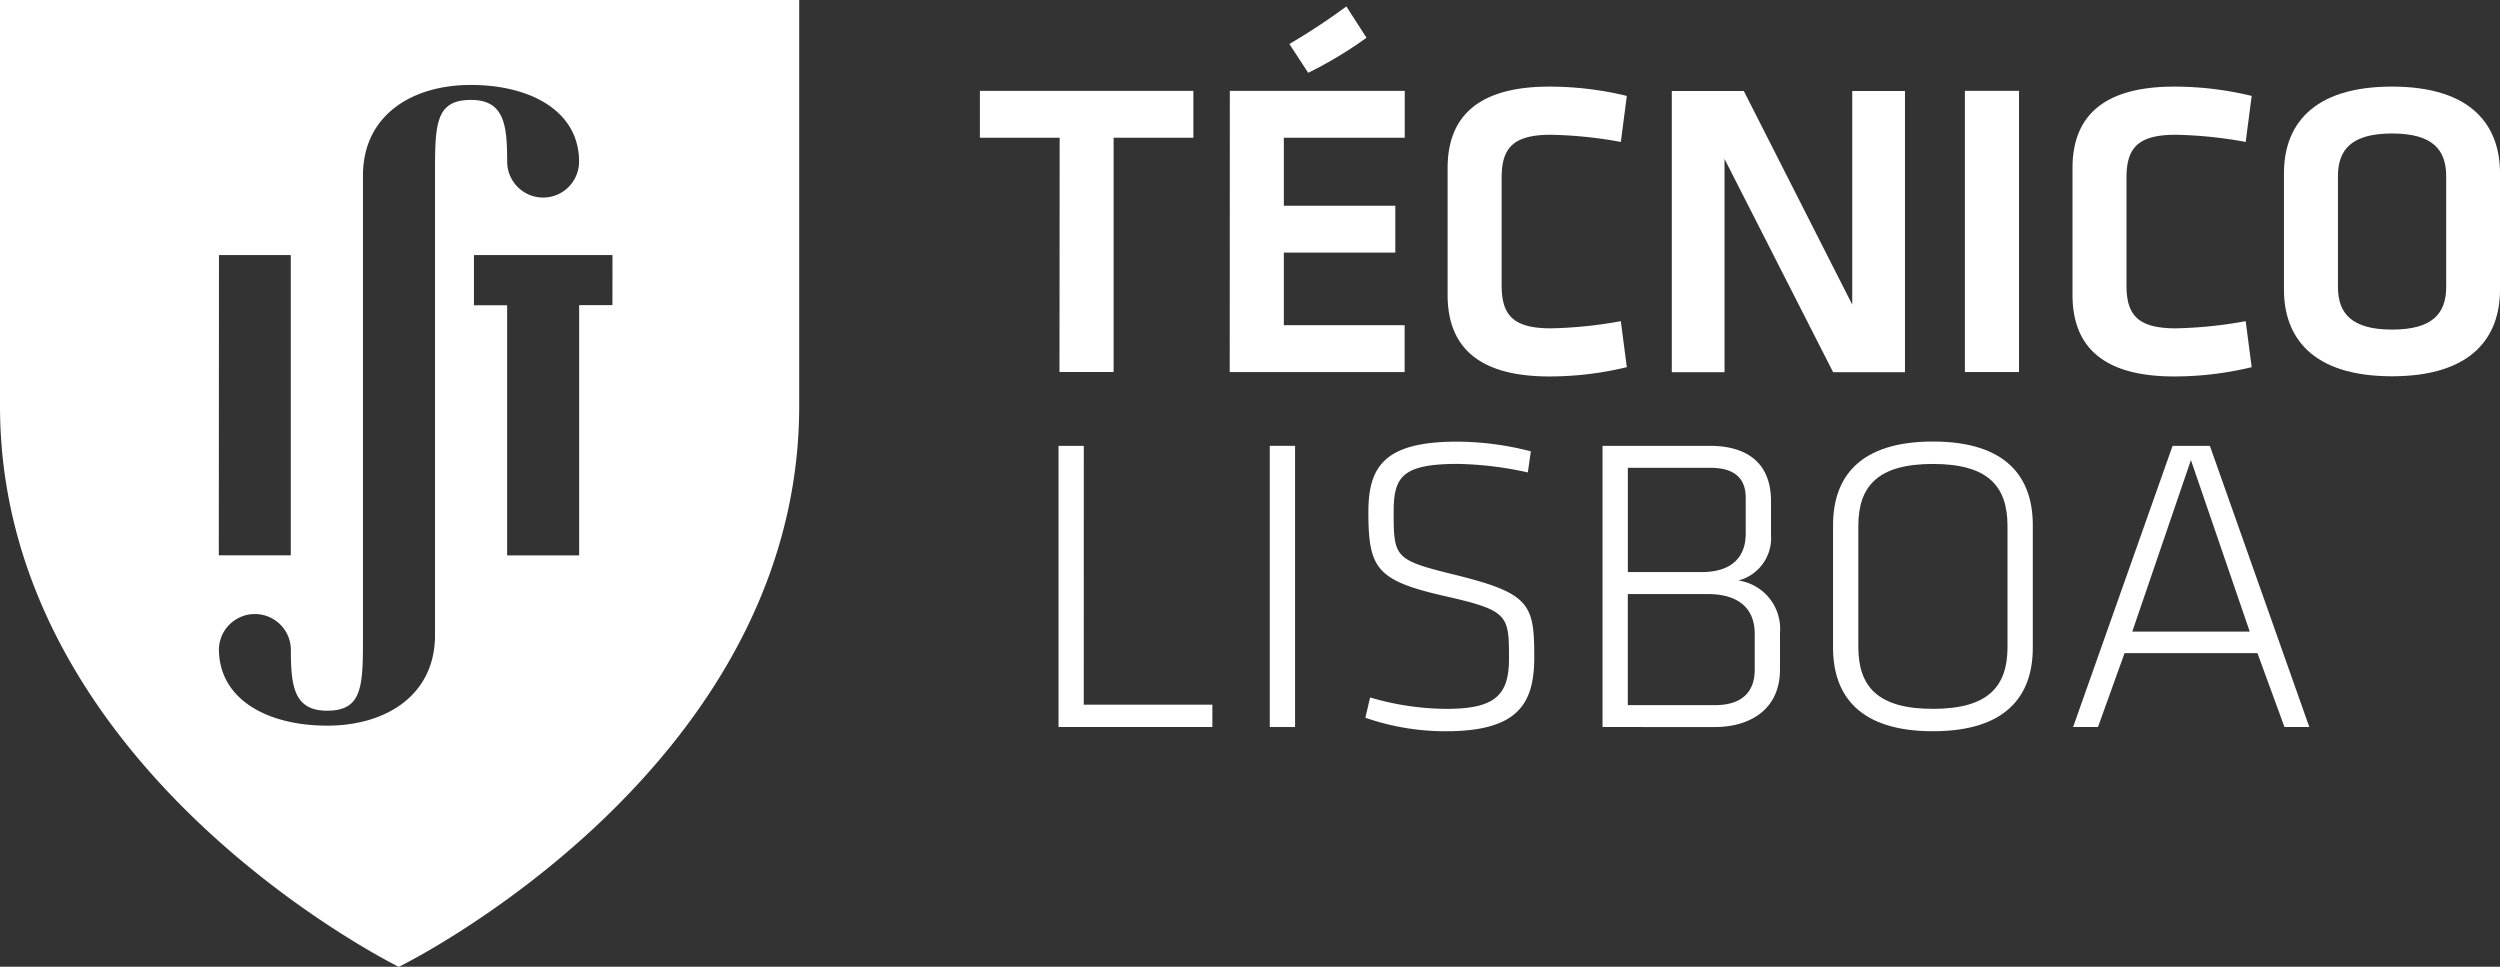 <svg preserveAspectRatio="xMidYMid meet" data-bbox="0 0 87.762 33.941" viewBox="0 0 87.762 33.938" height="33.938" width="87.762" xmlns="http://www.w3.org/2000/svg" data-type="ugc" role="presentation" aria-hidden="true">
    <rect x="0" y="0" width="87.762" height="33.938" fill="#333333" stroke="none"/>
    <g>
        <g>
            <path fill="#ffffff" d="M37.199 4.834h-2.8V3.189h7.494v1.645h-2.8v8.226h-1.9Z"></path>
            <path fill="#ffffff" d="M43.173 3.19h6.14v1.645h-4.244v2.387h3.913v1.645h-3.913v2.549h4.24v1.645h-6.14Zm2.091-1.645a23.309 23.309 0 0 0 2-1.319l.707 1.1a14.316 14.316 0 0 1-2.047 1.23Z"></path>
            <path fill="#ffffff" d="M50.818 5.902c0-1.808 1.068-2.861 3.567-2.861a11.5 11.5 0 0 1 2.724.326l-.21 1.616a14.97 14.97 0 0 0-2.453-.252c-1.309 0-1.731.445-1.731 1.5v3.795c0 1.052.422 1.5 1.731 1.5a15.036 15.036 0 0 0 2.453-.252l.21 1.615a11.514 11.514 0 0 1-2.724.326c-2.5 0-3.567-1.053-3.567-2.861Z"></path>
            <path fill="#ffffff" d="M60.539 5.58v7.485h-1.851V3.194h2.528l3.807 7.5v-7.5h1.851v9.871h-2.523Z"></path>
            <path fill="#ffffff" d="M70.877 13.06h-1.9V3.189h1.9Z"></path>
            <path fill="#ffffff" d="M72.755 5.902c0-1.808 1.068-2.861 3.567-2.861a11.5 11.5 0 0 1 2.723.326l-.211 1.616a14.958 14.958 0 0 0-2.453-.252c-1.309 0-1.731.445-1.731 1.5v3.795c0 1.052.422 1.5 1.731 1.5a15.023 15.023 0 0 0 2.453-.252l.211 1.615a11.511 11.511 0 0 1-2.723.326c-2.5 0-3.567-1.053-3.567-2.861Z"></path>
            <path fill="#ffffff" d="M87.762 10.17c0 1.645-.963 3.039-3.792 3.039s-3.792-1.394-3.792-3.039V6.079c0-1.645.963-3.039 3.792-3.039s3.792 1.394 3.792 3.039Zm-5.689-.1c0 .934.482 1.5 1.9 1.5s1.9-.563 1.9-1.5V6.186c0-.934-.482-1.5-1.9-1.5s-1.9.563-1.9 1.5Z"></path>
            <path fill="#ffffff" d="M38.045 24.737h4.515v.785h-5.4v-9.871h.887Z"></path>
            <path fill="#ffffff" d="M45.463 25.522h-.888v-9.871h.888Z"></path>
            <path fill="#ffffff" d="M50.76 25.67a8.536 8.536 0 0 1-2.829-.474l.166-.712a9.58 9.58 0 0 0 2.694.4c1.715 0 2.182-.5 2.182-1.763 0-1.527-.015-1.69-2.242-2.193-2.423-.548-2.694-.978-2.694-2.964 0-1.616.6-2.46 3.115-2.46a10.506 10.506 0 0 1 2.588.34l-.106.741a12.2 12.2 0 0 0-2.453-.3c-1.987 0-2.257.474-2.257 1.7 0 1.6.045 1.675 2.152 2.193 2.634.652 2.784 1.023 2.784 2.891 0 1.623-.556 2.601-3.1 2.601Z"></path>
            <path fill="#ffffff" d="M56.257 25.522v-9.871h3.762c1.355 0 2.152.637 2.152 1.942v1.186a1.541 1.541 0 0 1-1.144 1.6 1.713 1.713 0 0 1 1.459 1.838v1.29c0 1.364-1.008 2.016-2.3 2.016Zm5.026-8.048c0-.682-.391-1.052-1.249-1.052h-2.889v3.661h2.588c1.1 0 1.55-.563 1.55-1.349Zm.316 4.773c0-.83-.5-1.393-1.655-1.393h-2.8v3.9h3.055c.948 0 1.4-.459 1.4-1.245Z"></path>
            <path fill="#ffffff" d="M67.855 25.67c-2.573 0-3.506-1.246-3.506-2.935v-4.3c0-1.69.933-2.935 3.506-2.935s3.506 1.245 3.506 2.935v4.3c.001 1.69-.932 2.935-3.506 2.935Zm2.618-2.965v-4.239c0-1.408-.692-2.179-2.618-2.179s-2.619.771-2.619 2.179v4.239c0 1.408.692 2.179 2.619 2.179s2.619-.769 2.619-2.178Z"></path>
            <path fill="#ffffff" d="M79.247 22.928h-4.665l-.933 2.594h-.873l3.492-9.871h1.309l3.491 9.871h-.872Zm-4.394-.756h4.124l-2.065-6.021Z"></path>
        </g>
        <path fill-rule="evenodd" fill="#ffffff" d="M0 0v14.246c0 12.825 14 19.695 14 19.695s14.056-6.869 14.056-19.695V0Zm7.687 8.955h2.521v10.539H7.681Zm7.584-2.8v16.143c0 2.092-1.7 3.176-3.786 3.176s-3.8-.914-3.8-2.691a1.263 1.263 0 0 1 2.525 0c0 1.291.1 2.166 1.273 2.166 1.259 0 1.259-.879 1.259-2.65V6.158c0-2.092 1.695-3.176 3.786-3.176s3.8.913 3.8 2.691a1.262 1.262 0 1 1-2.524 0c0-1.289-.1-2.165-1.273-2.165-1.26 0-1.26.878-1.26 2.65Zm6.228 4.557h-1.168v8.784h-2.528v-8.78h-1.165V8.955h4.863Z"></path>
    </g>
</svg>